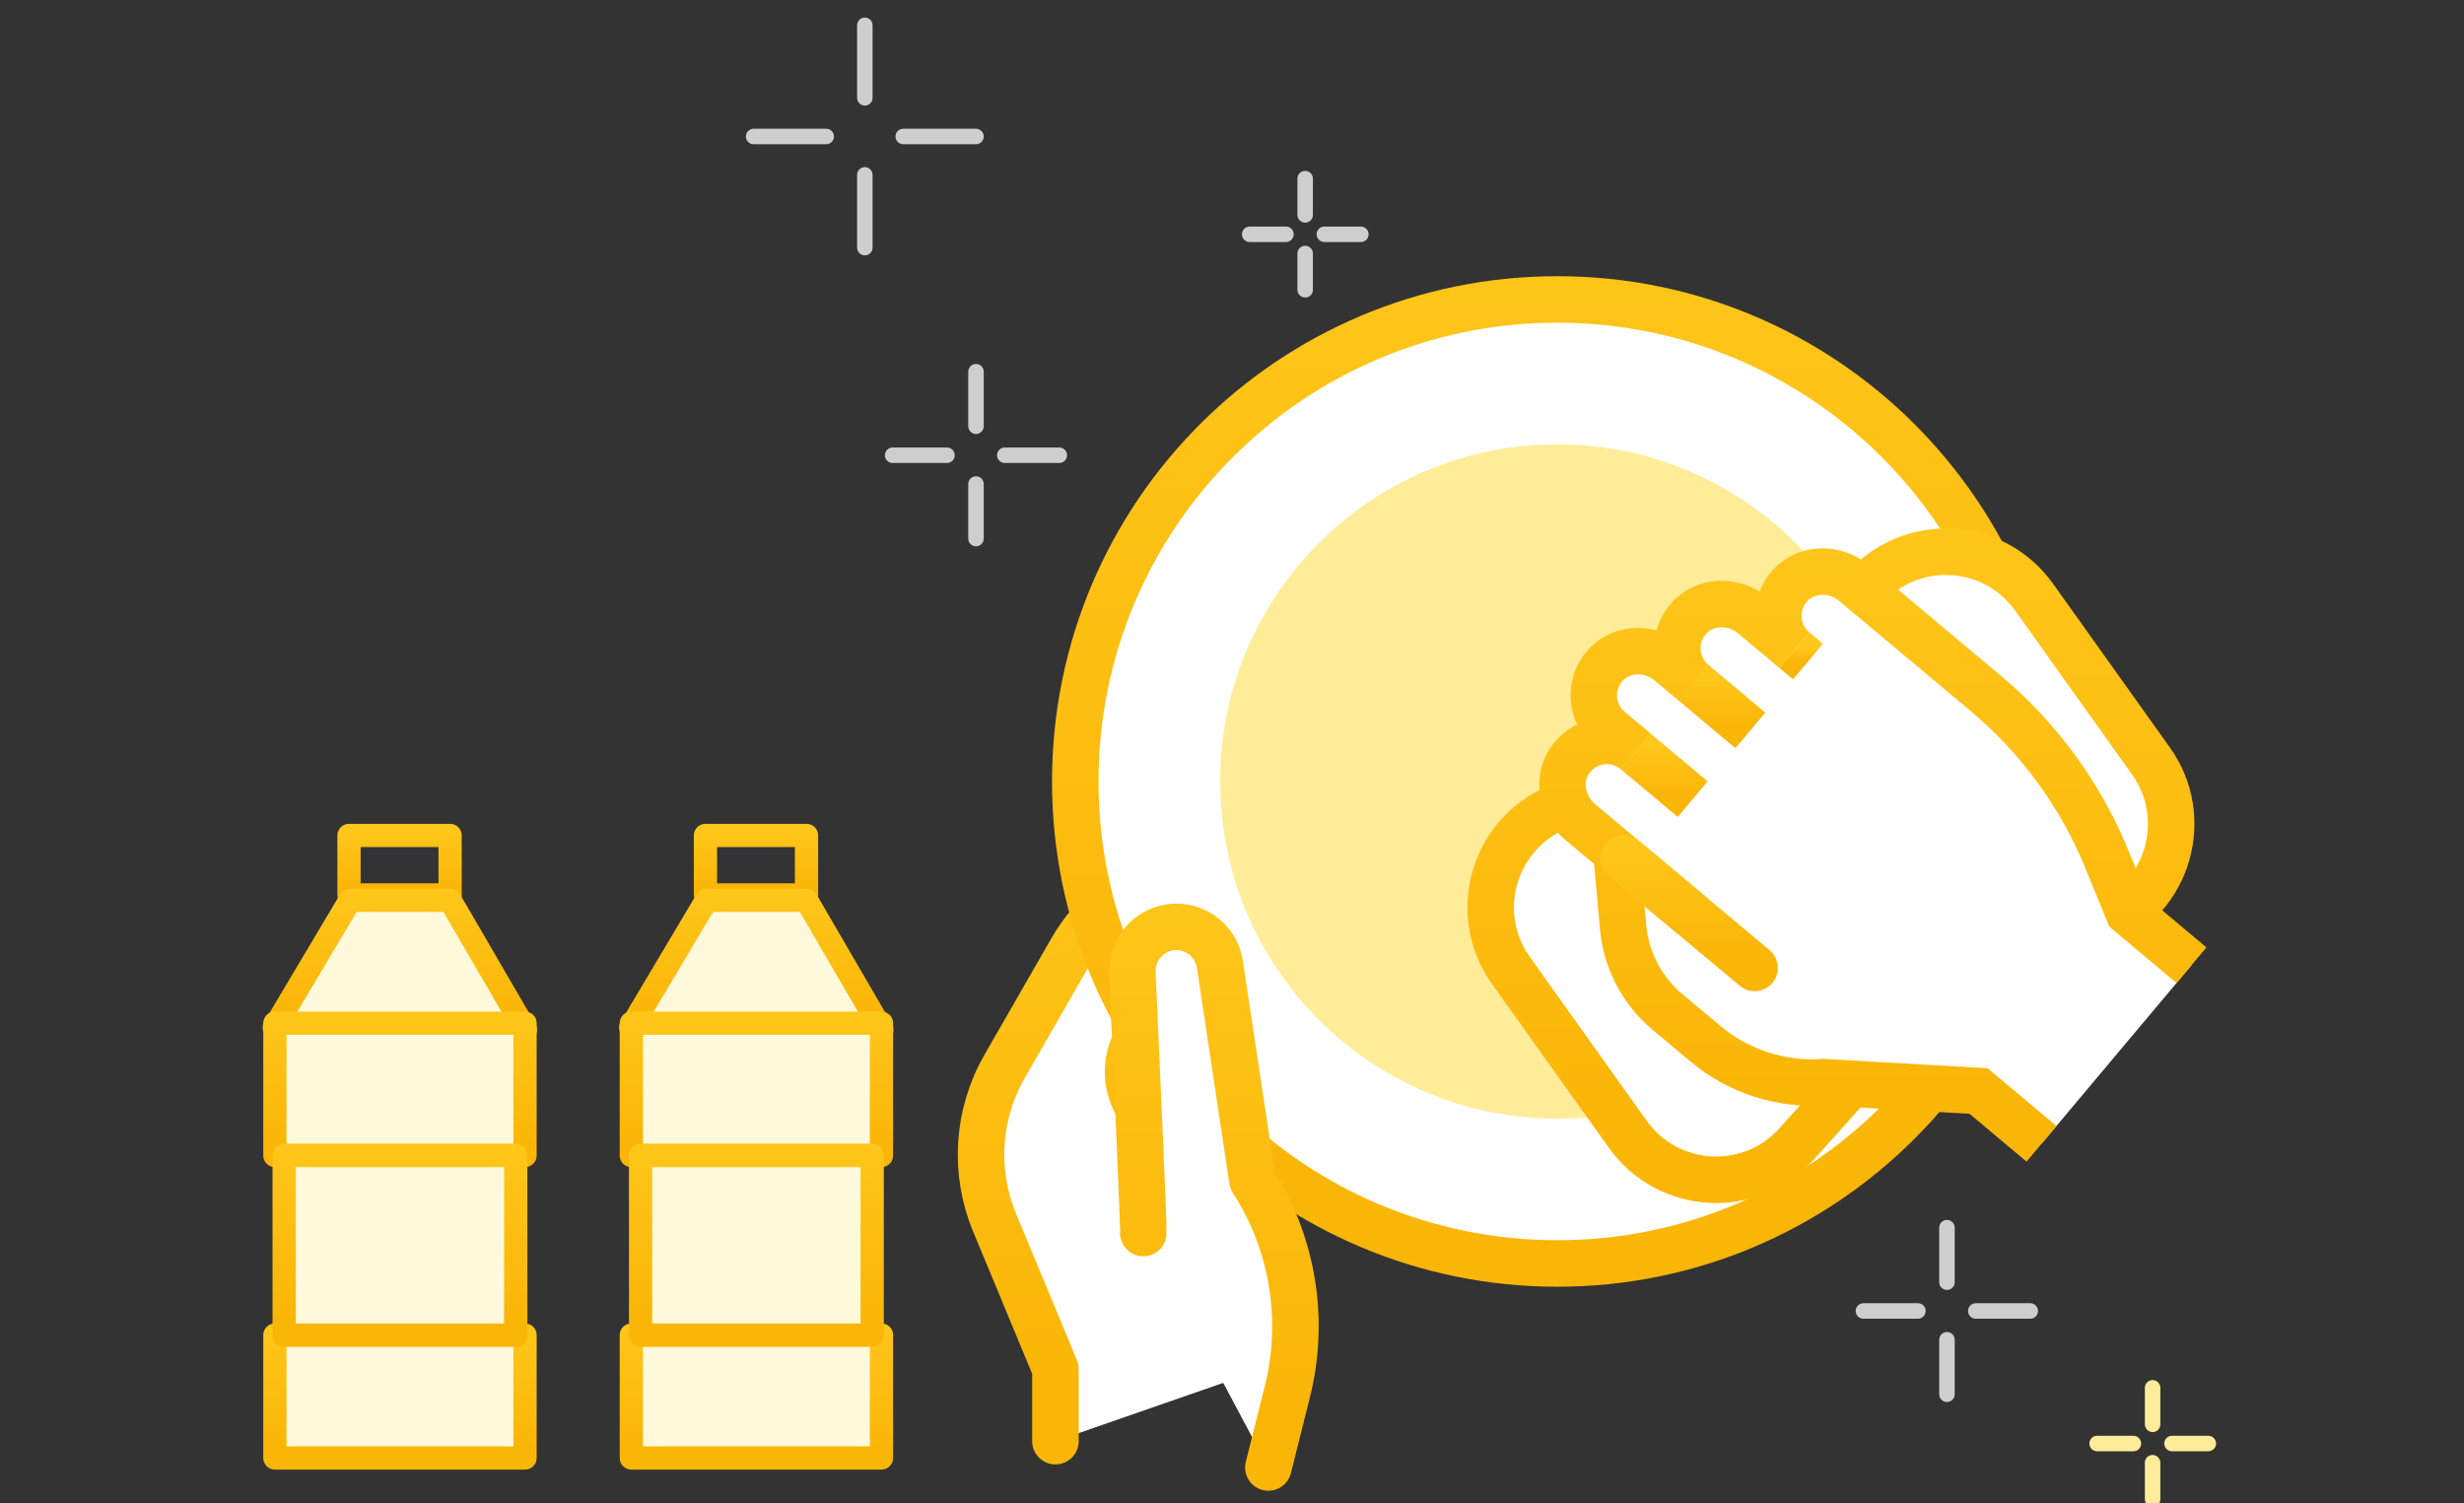 <svg width="159" height="97" viewBox="0 0 159 97" fill="none" xmlns="http://www.w3.org/2000/svg">
<rect x="0" y="0" width="159" height="97" fill="#333333" stroke="none"/>
<g clip-path="url(#clip0_121_7619)">
<path d="M55.807 11.285V15.979" stroke="#CECECE" stroke-linecap="round" stroke-linejoin="round"/>
<path d="M55.807 1.633V6.314" stroke="#CECECE" stroke-linecap="round" stroke-linejoin="round"/>
<path d="M58.286 8.807H62.98" stroke="#CECECE" stroke-linecap="round" stroke-linejoin="round"/>
<path d="M48.633 8.807H53.314" stroke="#CECECE" stroke-linecap="round" stroke-linejoin="round"/>
<path d="M62.98 31.236V34.753" stroke="#CECECE" stroke-linecap="round" stroke-linejoin="round"/>
<path d="M62.98 23.988V27.505" stroke="#CECECE" stroke-linecap="round" stroke-linejoin="round"/>
<path d="M64.839 29.377H68.356" stroke="#CECECE" stroke-linecap="round" stroke-linejoin="round"/>
<path d="M57.602 29.377H61.107" stroke="#CECECE" stroke-linecap="round" stroke-linejoin="round"/>
<path d="M125.636 86.457V89.974" stroke="#CECECE" stroke-linecap="round" stroke-linejoin="round"/>
<path d="M125.636 79.223V82.74" stroke="#CECECE" stroke-linecap="round" stroke-linejoin="round"/>
<path d="M127.495 84.598H131.012" stroke="#CECECE" stroke-linecap="round" stroke-linejoin="round"/>
<path d="M120.246 84.598H123.763" stroke="#CECECE" stroke-linecap="round" stroke-linejoin="round"/>
<path d="M84.221 16.359V18.7" stroke="#CECECE" stroke-linecap="round" stroke-linejoin="round"/>
<path d="M84.221 11.527V13.868" stroke="#CECECE" stroke-linecap="round" stroke-linejoin="round"/>
<path d="M85.461 15.119H87.814" stroke="#CECECE" stroke-linecap="round" stroke-linejoin="round"/>
<path d="M80.641 15.119H82.981" stroke="#CECECE" stroke-linecap="round" stroke-linejoin="round"/>
<path d="M138.906 94.391V96.731" stroke="#FFEC99" stroke-linecap="round" stroke-linejoin="round"/>
<path d="M138.906 89.559V91.912" stroke="#FFEC99" stroke-linecap="round" stroke-linejoin="round"/>
<path d="M140.159 93.152H142.5" stroke="#FFEC99" stroke-linecap="round" stroke-linejoin="round"/>
<path d="M135.326 93.152H137.667" stroke="#FFEC99" stroke-linecap="round" stroke-linejoin="round"/>
<path d="M70.683 69.622L69.594 63.862L83.079 61.311C84.669 61.011 86.199 62.054 86.499 63.644C86.8 65.234 85.757 66.763 84.167 67.064L70.682 69.615L70.683 69.622Z" fill="white" stroke="url(#paint0_linear_121_7619)" stroke-width="1.7" stroke-linecap="round" stroke-linejoin="round"/>
<path d="M71.01 74.563L70.448 68.728L84.11 67.412C85.72 67.257 87.149 68.435 87.304 70.045C87.459 71.656 86.281 73.085 84.671 73.24L71.009 74.555L71.01 74.563Z" fill="white" stroke="url(#paint1_linear_121_7619)" stroke-width="1.7" stroke-linecap="round" stroke-linejoin="round"/>
<path d="M68.106 93V88.352L64.178 78.893C62.817 75.613 63.06 71.891 64.825 68.817L69.135 61.314C70.467 58.998 72.57 57.225 75.071 56.291L79.896 54.504C81.256 53.996 82.764 54.724 83.228 56.1C83.617 57.269 83.125 58.542 82.051 59.145L76.1 62.506L73.394 67C72.283 68.846 72.747 71.236 74.475 72.538L81.536 77.841L81.551 88.329" fill="white"/>
<path d="M68.106 93V88.352L64.178 78.893C62.817 75.613 63.06 71.891 64.825 68.817L69.135 61.314C70.467 58.998 72.57 57.225 75.071 56.291L79.896 54.504C81.256 53.996 82.764 54.724 83.228 56.1C83.617 57.269 83.125 58.542 82.051 59.145L76.1 62.506L73.394 67C72.283 68.846 72.747 71.236 74.475 72.538L81.536 77.841L81.551 88.329" stroke="url(#paint2_linear_121_7619)" stroke-width="3" stroke-linecap="round" stroke-linejoin="round"/>
<path d="M100.49 81.533C117.669 81.533 131.595 67.607 131.595 50.429C131.595 33.25 117.669 19.324 100.49 19.324C83.312 19.324 69.386 33.25 69.386 50.429C69.386 67.607 83.312 81.533 100.49 81.533Z" fill="white" stroke="url(#paint3_linear_121_7619)" stroke-width="3" stroke-linecap="round" stroke-linejoin="round"/>
<path d="M73.776 79.568C73.813 79.274 73.298 67.8 73.07 62.784C73.011 61.438 73.901 60.239 75.203 59.901C76.836 59.481 78.469 60.57 78.719 62.232L80.815 76.163C83.419 80.201 84.243 85.136 83.073 89.799L81.845 94.698" fill="white"/>
<path d="M73.776 79.568C73.813 79.274 73.298 67.8 73.07 62.784C73.011 61.438 73.901 60.239 75.203 59.901C76.836 59.481 78.469 60.57 78.719 62.232L80.815 76.163C83.419 80.201 84.243 85.136 83.073 89.799L81.845 94.698" stroke="url(#paint4_linear_121_7619)" stroke-width="3" stroke-linecap="round" stroke-linejoin="round"/>
<path d="M100.49 72.186C112.505 72.186 122.246 62.446 122.246 50.43C122.246 38.414 112.505 28.674 100.49 28.674C88.474 28.674 78.733 38.414 78.733 50.43C78.733 62.446 88.474 72.186 100.49 72.186Z" fill="#FFEC99"/>
<path d="M105.035 73.192L97.496 62.623C94.892 58.975 96.348 53.849 100.475 52.105L107.528 49.134C110.477 47.891 113.111 46.015 115.244 43.632L120.348 37.932C123.341 34.593 128.659 34.887 131.263 38.543L138.802 49.112C141.405 52.76 139.949 57.886 135.823 59.63L128.769 62.601C125.82 63.844 123.187 65.72 121.054 68.103L115.95 73.803C112.956 77.142 107.638 76.848 105.035 73.192Z" fill="white" stroke="url(#paint5_linear_121_7619)" stroke-width="3" stroke-linecap="round" stroke-linejoin="round"/>
<path d="M104.764 55.379L113.222 62.462" stroke="url(#paint6_linear_121_7619)" stroke-width="3" stroke-miterlimit="10" stroke-linecap="round"/>
<path d="M105.558 48.496L109.228 51.571" stroke="url(#paint7_linear_121_7619)" stroke-width="3" stroke-miterlimit="10" stroke-linecap="round"/>
<path d="M109.272 44.06L112.95 47.135" stroke="url(#paint8_linear_121_7619)" stroke-width="3" stroke-miterlimit="10" stroke-linecap="round"/>
<path d="M141.414 62.285L137.354 58.88L135.971 55.489C134.265 51.304 131.558 47.605 128.094 44.707L122.165 39.742L119.635 37.624C118.436 36.616 116.605 36.616 115.531 37.764C114.391 38.985 114.524 40.897 115.789 41.956L113.119 39.72C111.92 38.712 110.088 38.712 109.015 39.86C107.875 41.081 108.007 42.993 109.272 44.052L107.727 42.758C106.529 41.75 104.697 41.75 103.623 42.898C102.483 44.118 102.616 46.031 103.881 47.09L105.55 48.487C104.285 47.428 102.38 47.634 101.373 48.973C100.431 50.223 100.755 52.025 101.954 53.033L109.243 59.13C109.243 59.13 104.697 55.335 104.668 55.313L104.307 55.011L104.491 57.063L104.734 59.814C104.925 61.947 105.955 63.926 107.595 65.301L110.059 67.36C112.177 69.133 114.891 70.016 117.642 69.832L127.674 70.405L131.734 73.811" fill="white"/>
<path d="M141.414 62.285L137.354 58.88L135.971 55.489C134.265 51.304 131.558 47.605 128.094 44.707L122.165 39.742L119.635 37.624C118.436 36.616 116.605 36.616 115.531 37.764C114.391 38.985 114.524 40.897 115.789 41.956L113.119 39.72C111.92 38.712 110.088 38.712 109.015 39.86C107.875 41.081 108.007 42.993 109.272 44.052L107.727 42.758C106.529 41.75 104.697 41.75 103.623 42.898C102.483 44.118 102.616 46.031 103.881 47.09L105.55 48.487C104.285 47.428 102.38 47.634 101.373 48.973C100.431 50.223 100.755 52.025 101.954 53.033L109.243 59.13C109.243 59.13 104.697 55.335 104.668 55.313L104.307 55.011L104.491 57.063L104.734 59.814C104.925 61.947 105.955 63.926 107.595 65.301L110.059 67.36C112.177 69.133 114.891 70.016 117.642 69.832L127.674 70.405L131.734 73.811" stroke="url(#paint9_linear_121_7619)" stroke-width="3" stroke-miterlimit="10"/>
<path d="M109.257 44.037L112.949 47.134" stroke="url(#paint10_linear_121_7619)" stroke-width="3" stroke-miterlimit="10"/>
<path d="M109.228 51.57L105.536 48.48" stroke="url(#paint11_linear_121_7619)" stroke-width="3" stroke-miterlimit="10"/>
<path d="M104.764 55.379L113.222 62.462" stroke="url(#paint12_linear_121_7619)" stroke-width="3" stroke-miterlimit="10" stroke-linecap="round"/>
<path d="M115.789 41.957L116.664 42.693L115.789 41.957Z" fill="white" stroke="url(#paint13_linear_121_7619)" stroke-width="3" stroke-miterlimit="10" stroke-linecap="round"/>
<path d="M29.044 53.914H22.521V57.751H29.044V53.914Z" stroke="url(#paint14_linear_121_7619)" stroke-width="1.5" stroke-linecap="round" stroke-linejoin="round"/>
<path d="M33.904 66.448L29.044 58.098H22.587L17.697 66.314L33.904 66.448Z" fill="#FFF9DB" stroke="url(#paint15_linear_121_7619)" stroke-width="1.5" stroke-linecap="round" stroke-linejoin="round"/>
<path d="M33.88 86.154H17.739V94.084H33.88V86.154Z" fill="#FFF9DB" stroke="url(#paint16_linear_121_7619)" stroke-width="1.5" stroke-linecap="round" stroke-linejoin="round"/>
<path d="M33.88 66.027H17.739V74.566H33.88V66.027Z" fill="#FFF9DB" stroke="url(#paint17_linear_121_7619)" stroke-width="1.5" stroke-linecap="round" stroke-linejoin="round"/>
<path d="M33.282 74.566H18.337V86.155H33.282V74.566Z" fill="#FFF9DB" stroke="url(#paint18_linear_121_7619)" stroke-width="1.5" stroke-linecap="round" stroke-linejoin="round"/>
<path d="M52.044 53.914H45.522V57.751H52.044V53.914Z" stroke="url(#paint19_linear_121_7619)" stroke-width="1.5" stroke-linecap="round" stroke-linejoin="round"/>
<path d="M56.904 66.448L52.044 58.098H45.587L40.697 66.314L56.904 66.448Z" fill="#FFF9DB" stroke="url(#paint20_linear_121_7619)" stroke-width="1.5" stroke-linecap="round" stroke-linejoin="round"/>
<path d="M56.88 86.154H40.739V94.084H56.88V86.154Z" fill="#FFF9DB" stroke="url(#paint21_linear_121_7619)" stroke-width="1.5" stroke-linecap="round" stroke-linejoin="round"/>
<path d="M56.88 66.027H40.739V74.566H56.88V66.027Z" fill="#FFF9DB" stroke="url(#paint22_linear_121_7619)" stroke-width="1.5" stroke-linecap="round" stroke-linejoin="round"/>
<path d="M56.282 74.566H41.337V86.155H56.282V74.566Z" fill="#FFF9DB" stroke="url(#paint23_linear_121_7619)" stroke-width="1.5" stroke-linecap="round" stroke-linejoin="round"/>
</g>
<defs>
<linearGradient id="paint0_linear_121_7619" x1="52.536" y1="70.071" x2="85.137" y2="63.905" gradientUnits="userSpaceOnUse">
<stop offset="0.464" stop-color="#FFC71C"/>
<stop offset="1" stop-color="#FAB607"/>
</linearGradient>
<linearGradient id="paint1_linear_121_7619" x1="52.897" y1="73.362" x2="85.923" y2="70.182" gradientUnits="userSpaceOnUse">
<stop offset="0.464" stop-color="#FFC71C"/>
<stop offset="1" stop-color="#FAB607"/>
</linearGradient>
<linearGradient id="paint2_linear_121_7619" x1="73.333" y1="12.753" x2="73.333" y2="89.778" gradientUnits="userSpaceOnUse">
<stop offset="0.464" stop-color="#FFC71C"/>
<stop offset="1" stop-color="#FAB607"/>
</linearGradient>
<linearGradient id="paint3_linear_121_7619" x1="100.49" y1="-47.601" x2="100.49" y2="76.349" gradientUnits="userSpaceOnUse">
<stop offset="0.464" stop-color="#FFC71C"/>
<stop offset="1" stop-color="#FAB607"/>
</linearGradient>
<linearGradient id="paint4_linear_121_7619" x1="78.33" y1="22.279" x2="78.33" y2="91.79" gradientUnits="userSpaceOnUse">
<stop offset="0.464" stop-color="#FFC71C"/>
<stop offset="1" stop-color="#FAB607"/>
</linearGradient>
<linearGradient id="paint5_linear_121_7619" x1="118.149" y1="-7.997" x2="118.149" y2="72.754" gradientUnits="userSpaceOnUse">
<stop offset="0.464" stop-color="#FFC71C"/>
<stop offset="1" stop-color="#FAB607"/>
</linearGradient>
<linearGradient id="paint6_linear_121_7619" x1="108.993" y1="47.759" x2="108.993" y2="61.872" gradientUnits="userSpaceOnUse">
<stop offset="0.464" stop-color="#FFC71C"/>
<stop offset="1" stop-color="#FAB607"/>
</linearGradient>
<linearGradient id="paint7_linear_121_7619" x1="107.393" y1="45.189" x2="107.393" y2="51.314" gradientUnits="userSpaceOnUse">
<stop offset="0.464" stop-color="#FFC71C"/>
<stop offset="1" stop-color="#FAB607"/>
</linearGradient>
<linearGradient id="paint8_linear_121_7619" x1="111.111" y1="40.753" x2="111.111" y2="46.879" gradientUnits="userSpaceOnUse">
<stop offset="0.464" stop-color="#FFC71C"/>
<stop offset="1" stop-color="#FAB607"/>
</linearGradient>
<linearGradient id="paint9_linear_121_7619" x1="121.119" y1="-2.841" x2="121.119" y2="70.734" gradientUnits="userSpaceOnUse">
<stop offset="0.464" stop-color="#FFC71C"/>
<stop offset="1" stop-color="#FAB607"/>
</linearGradient>
<linearGradient id="paint10_linear_121_7619" x1="111.103" y1="40.706" x2="111.103" y2="46.876" gradientUnits="userSpaceOnUse">
<stop offset="0.464" stop-color="#FFC71C"/>
<stop offset="1" stop-color="#FAB607"/>
</linearGradient>
<linearGradient id="paint11_linear_121_7619" x1="107.382" y1="45.157" x2="107.382" y2="51.312" gradientUnits="userSpaceOnUse">
<stop offset="0.464" stop-color="#FFC71C"/>
<stop offset="1" stop-color="#FAB607"/>
</linearGradient>
<linearGradient id="paint12_linear_121_7619" x1="108.993" y1="47.759" x2="108.993" y2="61.872" gradientUnits="userSpaceOnUse">
<stop offset="0.464" stop-color="#FFC71C"/>
<stop offset="1" stop-color="#FAB607"/>
</linearGradient>
<linearGradient id="paint13_linear_121_7619" x1="116.227" y1="41.166" x2="116.227" y2="42.631" gradientUnits="userSpaceOnUse">
<stop offset="0.464" stop-color="#FFC71C"/>
<stop offset="1" stop-color="#FAB607"/>
</linearGradient>
<linearGradient id="paint14_linear_121_7619" x1="25.782" y1="49.787" x2="25.782" y2="57.431" gradientUnits="userSpaceOnUse">
<stop offset="0.464" stop-color="#FFC71C"/>
<stop offset="1" stop-color="#FAB607"/>
</linearGradient>
<linearGradient id="paint15_linear_121_7619" x1="25.801" y1="49.115" x2="25.801" y2="65.752" gradientUnits="userSpaceOnUse">
<stop offset="0.464" stop-color="#FFC71C"/>
<stop offset="1" stop-color="#FAB607"/>
</linearGradient>
<linearGradient id="paint16_linear_121_7619" x1="25.81" y1="77.624" x2="25.81" y2="93.423" gradientUnits="userSpaceOnUse">
<stop offset="0.464" stop-color="#FFC71C"/>
<stop offset="1" stop-color="#FAB607"/>
</linearGradient>
<linearGradient id="paint17_linear_121_7619" x1="25.81" y1="56.841" x2="25.81" y2="73.855" gradientUnits="userSpaceOnUse">
<stop offset="0.464" stop-color="#FFC71C"/>
<stop offset="1" stop-color="#FAB607"/>
</linearGradient>
<linearGradient id="paint18_linear_121_7619" x1="25.809" y1="62.099" x2="25.809" y2="85.189" gradientUnits="userSpaceOnUse">
<stop offset="0.464" stop-color="#FFC71C"/>
<stop offset="1" stop-color="#FAB607"/>
</linearGradient>
<linearGradient id="paint19_linear_121_7619" x1="48.782" y1="49.787" x2="48.782" y2="57.431" gradientUnits="userSpaceOnUse">
<stop offset="0.464" stop-color="#FFC71C"/>
<stop offset="1" stop-color="#FAB607"/>
</linearGradient>
<linearGradient id="paint20_linear_121_7619" x1="48.801" y1="49.115" x2="48.801" y2="65.752" gradientUnits="userSpaceOnUse">
<stop offset="0.464" stop-color="#FFC71C"/>
<stop offset="1" stop-color="#FAB607"/>
</linearGradient>
<linearGradient id="paint21_linear_121_7619" x1="48.81" y1="77.624" x2="48.81" y2="93.423" gradientUnits="userSpaceOnUse">
<stop offset="0.464" stop-color="#FFC71C"/>
<stop offset="1" stop-color="#FAB607"/>
</linearGradient>
<linearGradient id="paint22_linear_121_7619" x1="48.81" y1="56.841" x2="48.81" y2="73.855" gradientUnits="userSpaceOnUse">
<stop offset="0.464" stop-color="#FFC71C"/>
<stop offset="1" stop-color="#FAB607"/>
</linearGradient>
<linearGradient id="paint23_linear_121_7619" x1="48.809" y1="62.099" x2="48.809" y2="85.189" gradientUnits="userSpaceOnUse">
<stop offset="0.464" stop-color="#FFC71C"/>
<stop offset="1" stop-color="#FAB607"/>
</linearGradient>
<clipPath id="clip0_121_7619">
<rect width="159" height="97" fill="white"/>
</clipPath>
</defs>
</svg>
